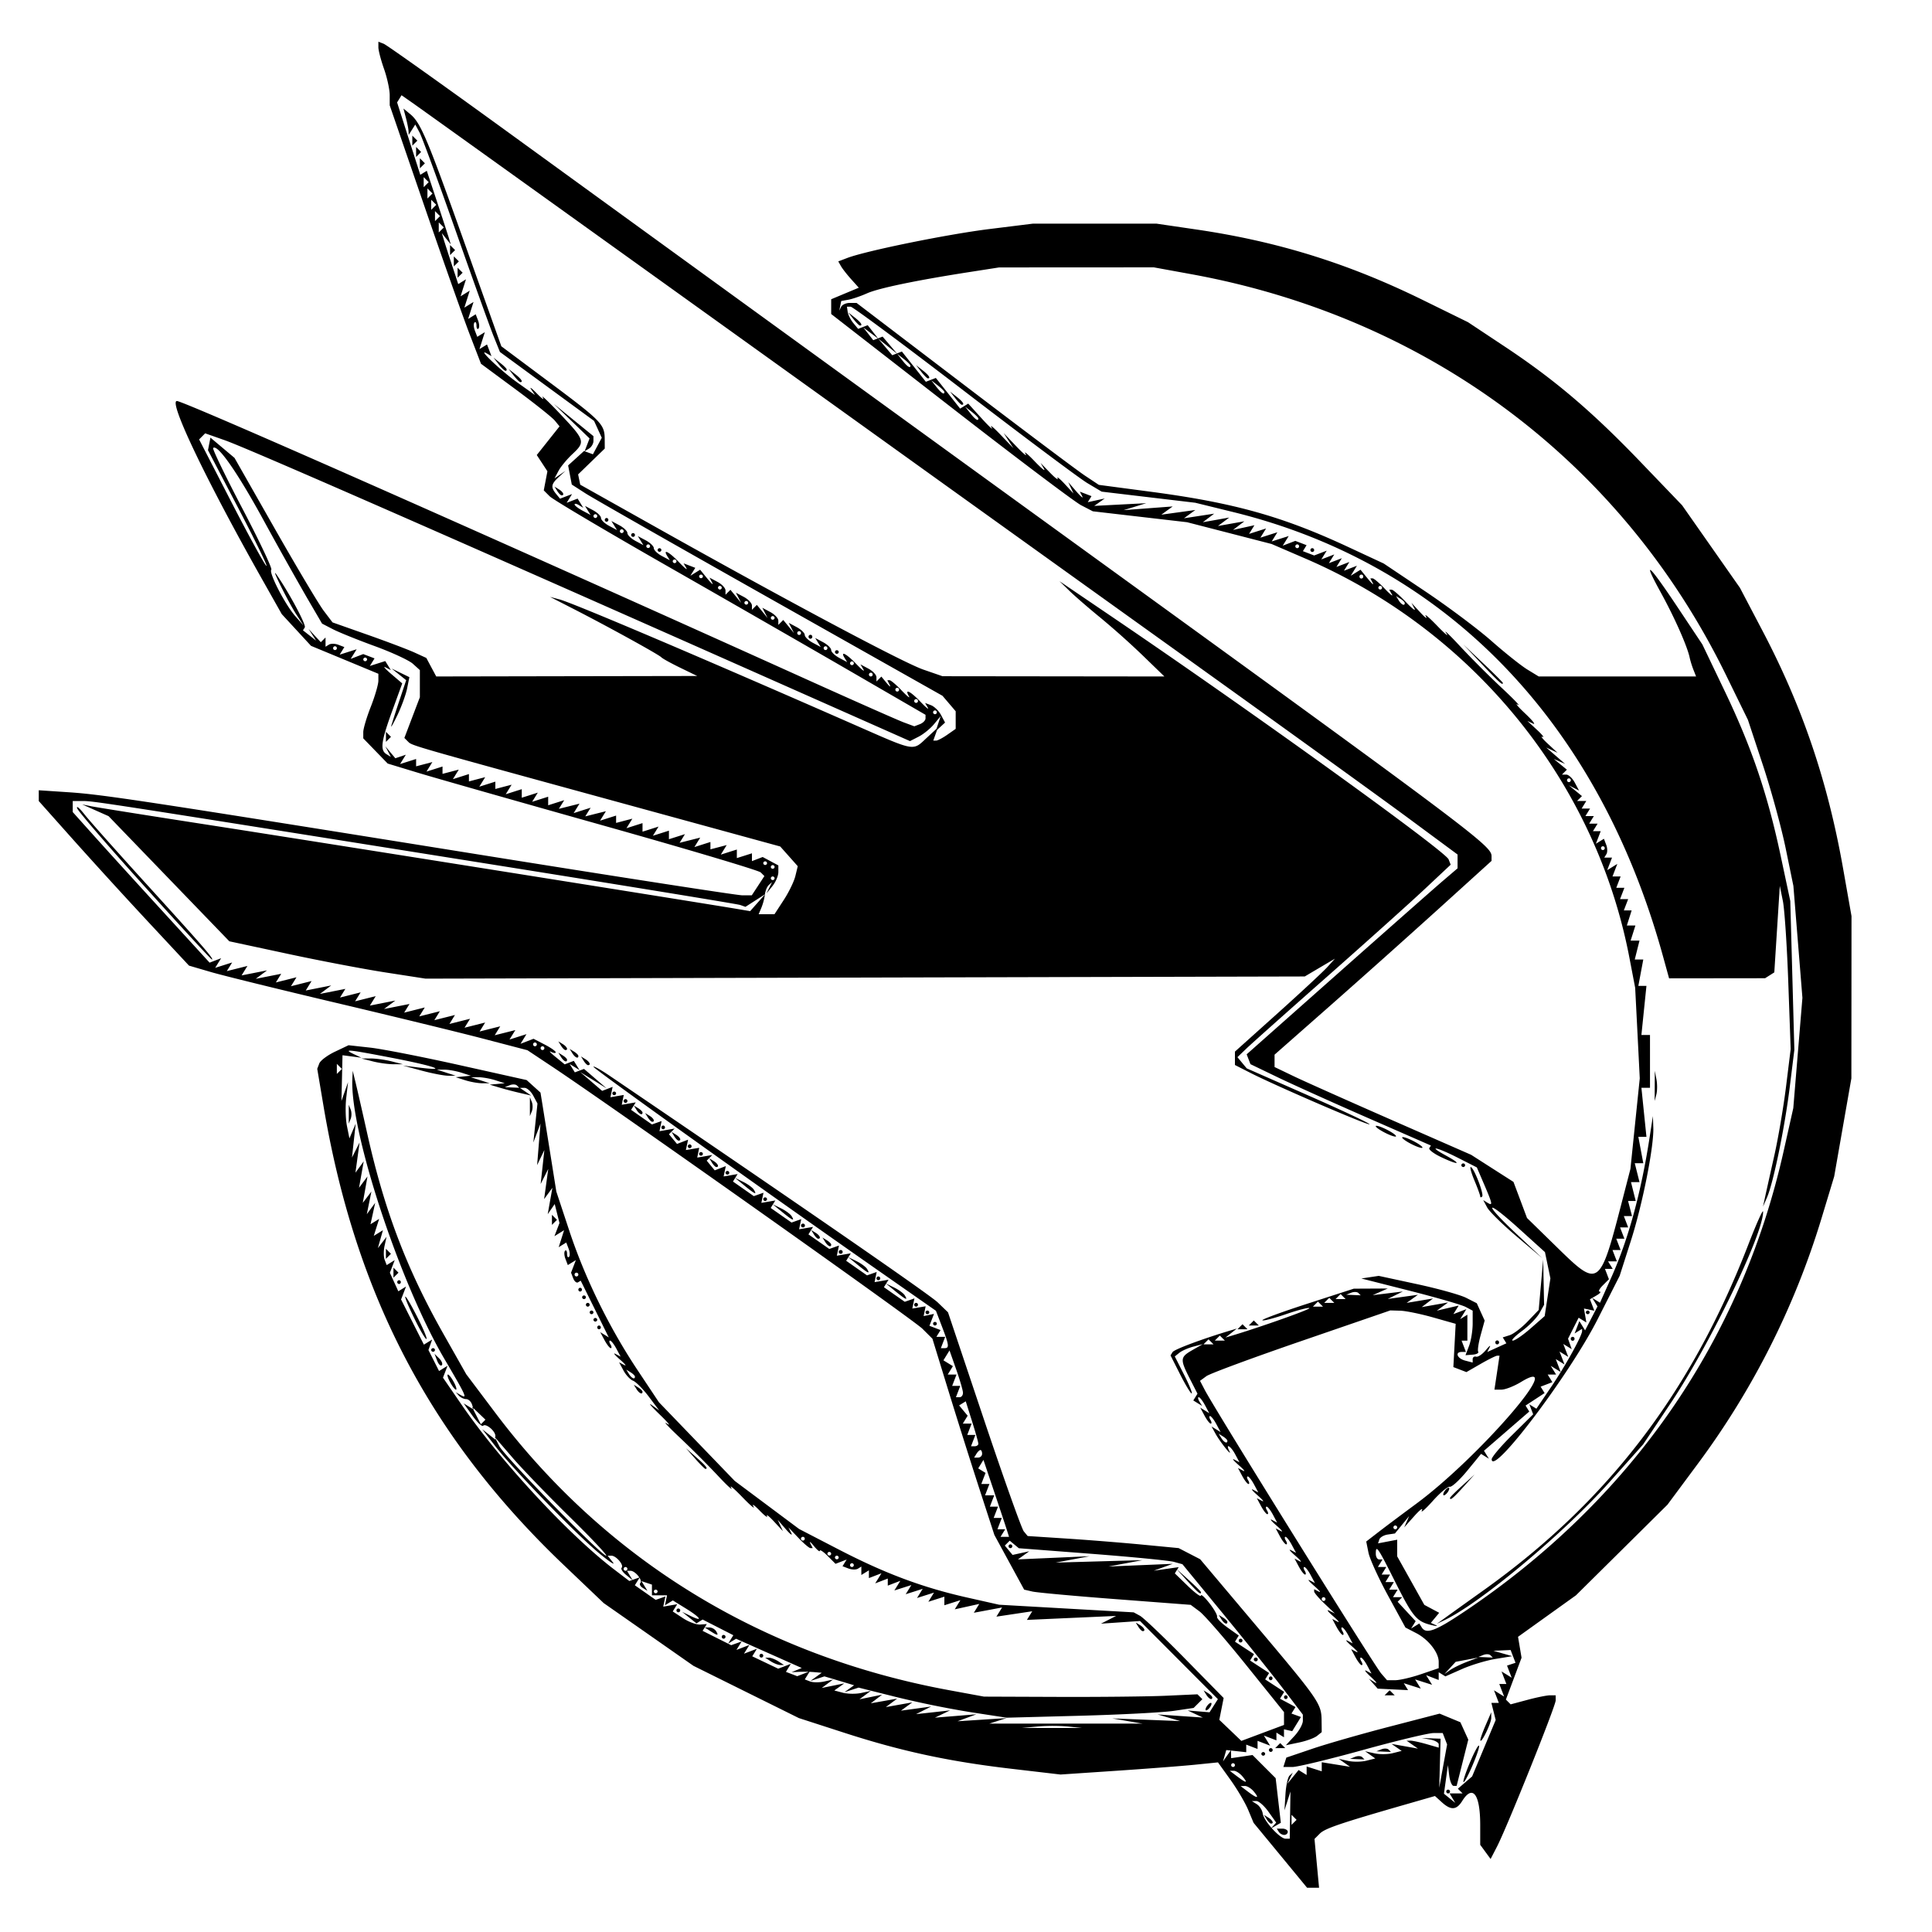 <svg width="512" height="512" viewBox="0 0 135.467 135.467" xml:space="preserve" xmlns="http://www.w3.org/2000/svg"><path style="fill:#000" d="m125.37 198.683-1.876-2.275-.38-.91c-.209-.5-.771-1.453-1.25-2.119l-.868-1.21-1.588.161c-.873.089-3.357.28-5.52.426l-3.933.264-3.445-.403c-4.39-.513-7.713-1.229-11.717-2.525l-3.184-1.03-3.695-1.831-3.696-1.832-3.146-2.2L77.925 181l-2.785-2.654c-9.375-8.934-14.636-18.987-16.866-32.226l-.435-2.584.143-.373c.079-.205.573-.576 1.098-.825l.955-.454 1.509.167c.83.092 3.639.641 6.243 1.221l4.735 1.055.485.439.486.439.134.823.555 3.47.421 2.646.904 2.73c1.103 3.333 2.795 6.788 4.79 9.788l1.5 2.255 2.657 2.758 2.657 2.758 2.258 1.686 2.258 1.685 2.778 1.438c3.25 1.682 5.873 2.663 8.996 3.366l2.249.506 4.718.268 4.718.267.441.24c.243.132 1.662 1.484 3.154 3.003l2.713 2.763-.152.765-.152.765.773.739.772.739 1.496-.56 1.495-.559v-.901l-2.655-3.3c-1.46-1.816-2.931-3.508-3.27-3.76l-.618-.46-5.261-.4c-2.894-.22-5.522-.46-5.839-.533l-.577-.134-1.045-1.918-1.044-1.917-1.074-3.308a546.605 546.605 0 0 1-2.171-6.879l-1.098-3.572-.705-.702c-.634-.631-21.752-15.578-25.972-18.383l-1.72-1.143-3.085-.806c-1.696-.443-6.34-1.574-10.319-2.513-3.978-.94-7.93-1.912-8.78-2.16l-1.546-.453-2.852-3.06a419.695 419.695 0 0 1-5.267-5.77l-2.415-2.71v-.756l2.05.137c2.438.162 4.976.547 28.575 4.333 9.932 1.594 18.353 2.898 18.713 2.898h.656l.443-.675.442-.675-.257-.257c-.142-.142-5.13-1.627-11.086-3.302-5.956-1.674-11.783-3.333-12.95-3.687l-2.12-.644-.856-.883-.856-.883v-.44c0-.243.239-1.045.53-1.783.29-.739.529-1.56.529-1.825v-.481l-2.362-.98-2.361-.978-1.026-1.113-1.026-1.113-1.416-2.51c-3.914-6.939-6.537-12.432-5.937-12.432.481 0 21.017 9.078 44.29 19.58 3.275 1.477 6.282 2.808 6.684 2.957l.731.272.394-.151c.216-.084.393-.265.393-.403v-.252l-5.225-3.029c-2.874-1.665-8.71-5.019-12.968-7.451-4.258-2.433-7.93-4.61-8.159-4.84l-.416-.416.128-.67.128-.67-.373-.57-.374-.57.799-1.005.798-1.005-.332-.404c-.182-.222-1.421-1.209-2.753-2.194l-2.422-1.79-.795-2.068c-.438-1.137-1.878-5.215-3.201-9.061l-2.405-6.994v-.712c0-.392-.18-1.218-.397-1.837-.219-.619-.397-1.301-.397-1.517v-.392l.375.144c.206.08 4.105 2.852 8.665 6.162 17.453 12.67 30.57 22.186 38.982 28.28 28.81 20.874 30.03 21.789 30.03 22.521v.33l-3.77 3.416a880.576 880.576 0 0 1-7.607 6.793l-3.837 3.379v.866l1.323.636c.728.35 3.83 1.735 6.892 3.078l5.57 2.442 1.483.95 1.484.949.475 1.264.474 1.265 2.233 2.182c2.769 2.706 2.887 2.622 4.369-3.108l.65-2.514.327-3.175.327-3.175-.16-3.175-.162-3.175-.405-2.114c-2.366-12.355-10.927-22.899-22.723-27.984l-2.363-1.019-2.962-.764-2.963-.763-3.305-.383-3.306-.383-.82-.424c-.452-.234-4.58-3.346-9.174-6.917l-8.352-6.492v-1.036l.968-.405.968-.404-.532-.592c-.292-.325-.616-.74-.72-.922l-.187-.331.634-.241c1.319-.502 7.02-1.662 9.953-2.026l3.05-.378H116.695l2.812.413c5.685.836 10.614 2.37 15.813 4.92l3.21 1.576 2.588 1.718c3.507 2.329 6.108 4.541 9.538 8.114l2.884 3.004 2.028 2.894 2.027 2.893 1.597 3.043c2.791 5.32 4.558 10.534 5.636 16.637l.59 3.339-.004 5.688-.005 5.689-.603 3.44-.602 3.44-.891 2.942a56.208 56.208 0 0 1-8.642 17.165l-2.16 2.91-3.206 3.176-3.207 3.175-2.032 1.455-2.03 1.455.123.733.124.733-.549 1.468-.55 1.468.167.167.167.167 1.186-.317c.652-.175 1.363-.318 1.579-.318h.393v.356c0 .395-3.41 8.89-4.117 10.258l-.447.864-.364-.498-.364-.497v-1.383c0-2.17-.524-2.872-1.261-1.691-.402.644-.792.668-1.43.091l-.483-.438-2.051.59c-4.558 1.31-5.659 1.683-6.019 2.043l-.376.376.16 1.712.16 1.711h-.84zm.684-2.817.024-1.654-.21.662-.21.661.07-1.121c.037-.617.168-1.212.29-1.323l.222-.202-.195.397-.194.397.399-.49.399-.489.282.174.282.175v-.596l.53.168.529.168v-.634l.992.159.992.16-.397-.28-.397-.28.654.145c.36.08.936.075 1.282-.012l.628-.158-.356-.252-.356-.253.654.146c.36.08.936.075 1.282-.012l.628-.158-.356-.245-.356-.246.926.164.927.165-.397-.277-.397-.276.266-.004c.147-.002.653.106 1.125.242l.858.246v-.229c0-.126-.268-.278-.596-.338l-.595-.109.662.026.661.025-.048 1.72-.048 1.72.276-1.518.276-1.518-.153-.4-.154-.4h-.649c-.357 0-2.586.535-4.953 1.19-2.367.655-4.59 1.19-4.938 1.19h-.633l.104-.33.105-.33 1.835-.623c1.01-.342 3.428-1.035 5.374-1.54l3.537-.919.728.302.728.301.277.61.278.61-.408 1.621-.408 1.621h-.215c-.118 0-.256-.327-.306-.727l-.092-.728-.138 1.003-.139 1.003.396.32.396.32-.199-.33-.199-.331h.913l-.165-.166-.165-.165.499-.43.499-.43.826-1.978.827-1.978-.151-.602-.151-.601h.522l-.168-.44-.17-.441.355.22.355.218-.17-.44-.168-.44h.496l-.17-.44-.168-.44.354.218.355.22-.163-.424-.162-.423.297-.1.298-.098-.172-.447-.172-.448-.603.027-.604.026.662.19.661.188-1.18.194c-.648.106-1.703.425-2.343.708l-1.165.515-.235-.145-.236-.146v.544l-.44-.17-.44-.168.208.338.209.337-.596-.189-.595-.189.199.322.198.321-.595-.189-.596-.189.15.243.151.244-1.065-.052-1.065-.052-.31-.349-.308-.349.41.252c.224.139.105-.029-.265-.372-.37-.344-.514-.538-.317-.431l.357.193-.3-.561c-.165-.309-.363-.561-.44-.561-.075 0-.064.119.026.264.09.146.1.265.025.265-.077 0-.274-.253-.44-.561l-.3-.561.358.187c.196.103.06-.072-.305-.388-.364-.316-.5-.49-.304-.388l.357.187-.3-.56c-.165-.31-.363-.562-.44-.562-.075 0-.064.12.026.265.09.145.101.264.025.264-.076 0-.274-.252-.44-.56l-.3-.562.358.187c.196.103.06-.071-.305-.388-.363-.316-.483-.485-.264-.376l.397.198-.728-.692c-.4-.38-.728-.764-.728-.853v-.16l.331.17c.182.095.033-.087-.33-.403-.364-.317-.501-.491-.305-.388l.357.187-.3-.561c-.165-.309-.363-.561-.439-.561-.076 0-.065.119.025.264.09.146.101.265.025.265-.076 0-.274-.253-.44-.561l-.3-.561.358.187c.196.103.06-.072-.305-.388-.363-.316-.5-.49-.304-.388l.357.187-.3-.56c-.165-.31-.363-.562-.439-.562-.076 0-.065.12.025.265.09.145.101.264.025.264-.076 0-.274-.252-.439-.56l-.3-.562.357.187c.196.103.06-.071-.305-.388-.363-.316-.5-.49-.304-.388l.357.188-.3-.562c-.165-.308-.363-.56-.439-.56-.076 0-.065.118.025.264.09.145.101.265.025.265-.076 0-.274-.253-.439-.562l-.3-.56.357.186c.196.103.06-.071-.304-.387-.364-.317-.501-.491-.305-.388l.357.187-.3-.561c-.165-.309-.363-.561-.439-.561-.076 0-.065.119.025.264.09.146.101.265.025.265-.076 0-.274-.253-.439-.561l-.3-.561.357.187c.196.103.06-.072-.304-.388s-.501-.49-.305-.388l.357.187-.3-.56c-.314-.589-.7-.806-.41-.231.25.492-.66-.647-.976-1.223l-.271-.495.317.196.317.197-.3-.562c-.165-.308-.363-.56-.439-.56-.076 0-.065.118.025.264.09.145.101.265.025.265-.076 0-.274-.253-.439-.562l-.3-.56.317.195.318.197-.3-.561c-.166-.31-.363-.562-.44-.562-.076 0-.053.138.05.306l.19.305-.31-.191-.31-.192.146-.237.147-.237-.54-1.057c-.695-1.364-.681-1.508.19-2.005l.727-.415-.661.174c-.364.096-.807.29-.984.432l-.323.258.658 1.297c.362.714.598 1.298.525 1.298-.073 0-.436-.6-.808-1.333l-.675-1.333.145-.234c.118-.191 2.111-.933 4.107-1.53l.397-.118-.397.315-.397.314.397-.118c2.02-.603 5.568-1.86 5.484-1.944-.058-.058-.8.133-1.647.425-.848.291-1.59.483-1.648.425-.058-.058 1.36-.58 3.153-1.16l3.257-1.055 1.19-.006 1.192-.006-.53.233-.529.234 1.059-.129 1.058-.129-.53.261-.528.262 1.058-.146 1.058-.146-.397.284-.397.284.927-.154.926-.155-.397.303-.397.303.926-.164.926-.164-.397.288-.397.289.767-.18.767-.178-.185.3-.186.3.454-.174.454-.174-.216.35-.217.35.253-.155.252-.156v1.818h-.406l.152.396.152.397h-.293c-.5 0-.32.46.237.606l.529.138v-.24c0-.131.11-.21.246-.173.135.036.441-.172.68-.463.24-.291.36-.38.267-.197l-.169.333.67-.305.67-.305-.127-.207-.128-.207.486-.154c.268-.085.835-.518 1.26-.962l.775-.808.157-1.769.157-1.77.032 1.588.032 1.588-.327.589c-.18.323-.735.889-1.233 1.256-.498.368-.783.668-.633.668.15 0 .713-.387 1.253-.86l.981-.86.201-1.322.2-1.323-.19-.92-.191-.921-1.807-1.634c-2.393-2.162-2.572-1.877-.211.337l1.844 1.73-1.801-1.524c-.991-.839-1.926-1.757-2.077-2.04l-.276-.516.29.18c.395.244.373.117-.223-1.273l-.515-1.2-1.328-.674c-1.54-.78-2.189-.895-.817-.144 1.144.626.88.688-.377.089-.508-.243-.873-.523-.811-.623l.112-.182-4.423-1.936c-2.433-1.064-5.28-2.348-6.327-2.852l-1.903-.917-.133-.345-.132-.345 6.362-5.639c3.499-3.101 6.826-6.036 7.393-6.52l1.032-.882v-.969l-3.373-2.493c-1.855-1.372-8.493-6.163-14.75-10.648a35512.644 35512.644 0 0 1-18.257-13.093C80.932 87.57 65.335 76.381 64.592 75.861l-.842-.589-.155.252-.156.252.813 2.538.813 2.538.228-.141.228-.14.722 2.184c.398 1.201.776 2.363.841 2.581l.119.397-.315-.397-.314-.397.119.397c.065.218.324 1.023.576 1.788l.457 1.391.27-.167.272-.168-.19.596-.188.595.321-.198.321-.199-.188.596-.19.595.322-.199.321-.198-.189.595-.189.596.265-.164.266-.164.166.433c.091.238.104.496.027.572-.076.076-.138-.02-.138-.214s-.062-.29-.139-.215c-.076.077-.063.334.028.572l.166.433.266-.164.265-.163-.19.595-.188.595.265-.164.265-.163.157.409.157.409-.327-.189c-.74-.426.979 1.213 2.131 2.032l1.245.885-.265-.396c-.145-.218.033-.089.397.286s.547.499.408.275c-.14-.224.42.307 1.245 1.18 1.726 1.829 1.758 1.937.837 2.798-.378.353-.814.88-.97 1.171l-.283.53.386-.265.387-.265-.488.449c-.529.487-.558.706-.157 1.189l.261.315.421-.162.421-.161-.19.306-.189.307.384-.147.384-.148.2.324.2.323-.305-.188c-.168-.104-.306-.127-.306-.05 0 .076.253.273.561.438l.561.3-.196-.317-.196-.317.561.3c.309.165.561.411.561.546 0 .136.253.381.561.547l.561.3-.196-.317-.196-.318.561.3c.309.166.561.411.561.547 0 .135.253.38.561.546l.561.3-.196-.317-.196-.318.561.3c.309.166.561.412.561.547 0 .135.253.381.561.546l.562.3-.18-.29c-.336-.543.138-.295.833.436.38.4.607.58.503.4l-.19-.328.41.157.409.157-.172.278-.172.278.342-.211.342-.212.516.634c.284.348.431.472.328.276l-.187-.357.561.3c.309.165.561.435.561.6v.3l.173-.173.172-.172.377.459.376.458-.184-.357-.184-.357.561.3c.309.166.562.436.562.6v.3l.172-.173.172-.172.377.459.376.459-.184-.357-.184-.357.562.3c.308.165.56.435.56.6v.299l.173-.172.172-.173.377.46.376.458-.184-.357-.183-.357.56.3c.31.165.562.411.562.546 0 .136.252.382.56.547l.562.3-.196-.317-.196-.318.56.3c.31.166.562.412.562.547 0 .135.252.38.56.546l.562.3-.18-.29c-.335-.543.138-.295.833.436.381.4.6.567.485.37l-.207-.357.56.3c.31.166.562.436.562.6v.3l.172-.173.172-.172.377.459c.207.252.301.31.209.128l-.168-.33h.16c.09 0 .473.327.853.727.381.4.607.579.501.397-.329-.57.1-.362.822.397.381.4.607.58.503.4l-.19-.328.419.16c.23.089.545.398.7.687l.281.527-.328.302-.328.302.175-.529.175-.529-.467.564c-.256.31-.74.705-1.076.877l-.61.313-13.413-5.948c-21.167-9.385-33.143-14.623-34.633-15.148l-1.375-.484-.212.214-.212.214 2.249 4.365c1.237 2.4 2.348 4.426 2.468 4.501.12.076-.752-1.718-1.938-3.987l-2.158-4.125.086-.44.087-.441.843.71.844.71 2.818 4.952c1.55 2.723 3.097 5.318 3.437 5.768l.618.816 2.467.87c1.356.478 2.836 1.039 3.288 1.246l.822.376.347.65.348.649 9.15-.017 9.15-.016-1.192-.579c-.654-.318-1.25-.647-1.322-.73-.158-.18-3.67-2.117-6.086-3.356l-1.72-.881.662.176c.97.26 9.829 4.025 20.74 8.816 4.262 1.871 4.006 1.826 5.017.886l.783-.727-.165.463-.165.463h.198c.108 0 .462-.186.785-.412l.588-.412v-1.234l-.463-.543-.463-.542-12.039-6.79c-6.62-3.734-12.47-7.066-12.996-7.405l-.957-.616-.129-.67-.128-.671.557-.505.557-.506.312.115.313.115.31-.58.31-.578-.27-.591-.27-.592-3.3-2.416-3.3-2.417-.452-1.125c-.249-.62-1.448-3.952-2.664-7.407-1.217-3.454-2.349-6.536-2.516-6.849l-.304-.568-.232.367-.232.366-.008-.264c-.004-.146-.086-.563-.182-.926l-.175-.662.46.378c.75.615 1.186 1.648 3.858 9.147l2.545 7.144 3.376 2.521c3.639 2.718 3.866 2.951 3.872 3.975l.004.676-.934.905-.934.906.074.36.074.362 5.424 3.044c9.17 5.145 17.222 9.433 18.632 9.92l1.344.465 7.78.009 7.78.009-1.514-1.468a56.368 56.368 0 0 0-2.973-2.654c-.801-.653-1.775-1.496-2.164-1.875l-.707-.688 3.837 2.604c9.85 6.686 23.229 16.332 23.45 16.908l.142.37-1.808 1.697c-.995.934-4.07 3.694-6.835 6.134-2.765 2.44-5.316 4.713-5.668 5.05l-.64.614.325.393.326.392 4.35 1.915c2.393 1.053 4.31 1.956 4.26 2.006-.098.098-6.571-2.696-8.357-3.607l-1.079-.55v-.939l2.977-2.672c1.637-1.47 3.215-2.937 3.506-3.26l.529-.585-1.059.624-1.058.625-30.824.076-30.824.076-2.778-.43c-1.528-.235-4.624-.824-6.88-1.309l-4.1-.88-4.234-4.387-4.233-4.387-.926-.412-.926-.412.665.135c.366.074 4.176.68 8.467 1.344 6.699 1.039 34.048 5.387 36.776 5.848l.93.157.526-.595.526-.594-.69.443-.691.444-.368-.13c-.202-.07-8.583-1.437-18.624-3.036-26.229-4.178-26.722-4.254-27.485-4.254h-.693v.774l1.389 1.55c.764.854 2.923 3.23 4.798 5.28l3.41 3.729.404-.155.404-.156-.209.338-.209.338.596-.189.595-.189-.187.304-.188.303.723-.181.723-.182-.205.332-.204.331.893-.176.893-.177-.397.297-.397.296.893-.176.893-.177-.188.304-.187.303.723-.181.723-.182-.194.314-.194.314.723-.182.723-.181-.205.331-.204.332.893-.177.893-.177-.397.297-.397.297.893-.177.893-.177-.188.304-.187.303.723-.181.723-.182-.194.314-.194.314.723-.181.723-.182-.205.332-.205.331.893-.177.893-.176-.396.296-.397.297.893-.177.893-.176-.188.303-.187.304.723-.182.723-.181-.194.314-.194.313.723-.181.723-.182-.194.314-.194.314.723-.182.723-.181-.194.314-.193.314.723-.182.723-.181-.194.313-.194.314.723-.181.723-.182-.194.314-.194.314.723-.182.723-.181-.194.314-.193.313.723-.181.723-.182-.205.332-.205.331.595-.189.596-.189-.209.338-.209.338.457-.175.457-.176.777.402c.428.221.777.465.777.543 0 .078-.149.064-.33-.03-.182-.094-.04.066.314.354l.645.525.32-.123.32-.123.2.324.2.323-.346-.214-.346-.214.181.294.182.294.322-.121.323-.121.793.683.794.684-.926-.573-.926-.573.768.66.768.659.367-.14.368-.142-.077.363-.077.364.467-.08.467-.078-.07.344-.07.343.489-.084.49-.084-.162.262-.162.262.73.512.731.512.34-.12.338-.12-.074.356-.075.356.53-.091.529-.092-.197.2-.196.199.282.34.282.339.388-.15.388-.148-.077.363-.077.363.468-.079.467-.078-.07.343-.07.343.528-.091.53-.092-.197.2-.196.199.282.34.281.339.389-.15.388-.148-.077.363-.077.363.49-.084.49-.084-.163.262-.162.262.731.512.73.512.34-.12.339-.119-.075.356-.074.355.49-.084.49-.084-.163.263-.162.262.731.511.73.512.34-.12.339-.119-.075.356-.074.355.49-.084.489-.083-.162.262-.162.262.73.511.732.512.339-.12.339-.119-.075.356-.074.355.49-.083.489-.084-.162.262-.162.262.73.512.731.511.34-.12.338-.119-.074.356-.074.356.49-.084.489-.084-.162.262-.162.262.73.512.731.511.34-.119.338-.12-.074.356-.075.356.468-.079.467-.079-.07.344-.07.343.362-.077.364-.077-.16.418-.16.417.39.15.39.15-.146.237-.146.237h.617l-.152.397-.152.397h.256c.348 0 .325-.198-.172-1.5l-.428-1.12-3.871-2.704c-8.024-5.605-20.144-14.273-20.144-14.406 0-.077.506.204 1.125.624 13.363 9.076 22.44 15.346 23.013 15.897l.722.695 2.521 7.517c1.387 4.134 2.644 7.663 2.793 7.843l.272.327 2.703.176c1.486.096 3.867.286 5.291.422l2.59.248.755.39.755.39 3.932 4.665c4.396 5.215 4.57 5.467 4.583 6.631l.01.828-.331.266c-.182.146-.748.354-1.257.46l-.926.194.595-.643c.328-.354.596-.837.596-1.074v-.43l-1.372-1.802c-.754-.99-2.654-3.364-4.222-5.273l-2.85-3.472-.607-.167c-.334-.09-2.915-.343-5.736-.56l-5.128-.394-.32-.265-.32-.265-.171.172-.172.172.272.327.272.328.586-.128.585-.128-.397.285-.397.284 2.514-.111 2.514-.112-1.191.224-1.19.224 3.042-.086 3.043-.086-1.19.223-1.192.224 2.25-.094 2.248-.094-.661.24-.662.241.874-.125.873-.124-.136.218-.135.22.916.887c.504.488.916.788.916.667 0-.12.268.122.595.539.328.417.568.843.534.947-.034.104.295.443.73.753l.793.564-.133.215-.133.216.667.437.668.437-.139.224-.138.224.668.438.667.437-.138.224-.139.224.668.438.667.437-.148.24-.148.24.544.29.544.292-.141.229-.142.228.333.121.332.121-.306.497-.306.497-.29-.066-.288-.066v.56l-.265-.163-.265-.164v.544l-.44-.169-.44-.169.219.355.22.354-.441-.169-.44-.169v.569l-.397-.152-.397-.152v.532l-.7-.076-.7-.076-.114.397-.114.397.28-.397.281-.397.004.285.004.285.75-.11.75-.11.81.81.812.812.181 1.564.182 1.564-.353.205-.354.204.191-.211.19-.211-.539-.758c-.296-.416-.68-.755-.852-.753l-.312.004.348.22c.191.122.377.416.411.653.077.524 1.206 1.765 1.606 1.765h.289zm-.798 1.168-.136-.22h.385c.212 0 .385.1.385.22 0 .122-.112.221-.249.221s-.31-.1-.385-.22zm-.846-.878-.189-.306.306.19c.305.188.41.421.188.421-.064 0-.201-.137-.305-.305zm12.593-1.944c0-.073.06-.132.132-.132.073 0 .132.06.132.132 0 .073-.059.133-.132.133a.133.133 0 0 1-.132-.133zm1.64-1.99c.304-.731.598-1.284.653-1.228.125.124-.902 2.557-1.078 2.557-.07 0 .121-.598.425-1.33zm-8.04-.44c.191-.076.42-.066.507.021l.16.16-.507-.02-.507-.021zm-6.565-.216a.133.133 0 0 1 .265 0c0 .073-.06.133-.132.133a.133.133 0 0 1-.133-.133zm.53-.264c0-.073.059-.132.132-.132.073 0 .132.059.132.132 0 .073-.06.132-.132.132a.133.133 0 0 1-.133-.132zm7.887-.049c.191-.076.42-.067.507.021l.16.16-.507-.02-.507-.022zm-7.27-.26.176-.176.177.176.176.176h-.706zm14.209-.388c-.005-.093.164-.57.377-1.059l.386-.89.001.397c.001.381-.745 1.896-.764 1.552zm-13.768-3.007c0-.073.06-.133.132-.133a.133.133 0 0 1 0 .265.133.133 0 0 1-.132-.132zm7.232-.31.176-.175.177.176.176.176h-.706zm-8.29-1.013c0-.073.059-.133.132-.133a.133.133 0 0 1 0 .265.133.133 0 0 1-.133-.132zm-1.059-1.323c0-.073.06-.133.132-.133a.133.133 0 1 1 0 .265.133.133 0 0 1-.132-.132zm-1.058-1.323c0-.073.06-.132.132-.132.073 0 .132.06.132.132 0 .073-.06.132-.132.132a.133.133 0 0 1-.132-.132zm-1.216-1.496-.189-.306.306.19c.168.103.305.24.305.305 0 .22-.234.116-.422-.19zm-2.373-2.671-.777-.86.86.777c.473.427.86.814.86.86 0 .204-.218.024-.943-.777zm-12.55-2.448c0-.073.059-.132.132-.132.072 0 .132.06.132.132 0 .073-.06.133-.132.133a.133.133 0 0 1-.133-.133zm32.292-14.057c.138-.364.251-1.066.251-1.561v-.9l-.49-.262c-.27-.144-2.026-.652-3.903-1.129l-3.412-.866.609-.092.61-.091 2.697.582c1.484.32 3.03.752 3.437.96l.74.376.276.608.277.607-.278 1.009c-.153.554-.232 1.084-.175 1.177.058.092-.12.185-.393.205l-.498.038zm1.838-.23a.133.133 0 1 1 .265 0c0 .073-.06.132-.132.132a.133.133 0 0 1-.133-.132zm-17.903-1.103.176-.176.177.176.176.177h-.705zm-21.52-.22a.133.133 0 0 1 .265 0c0 .073-.06.132-.132.132a.133.133 0 0 1-.132-.132zm22.314-.044.176-.177.177.177.176.176h-.706zm-22.843-.75a.133.133 0 0 1 .265 0c0 .073-.06.132-.132.132a.133.133 0 0 1-.133-.132zm-.793-.53c0-.072.06-.131.132-.131.073 0 .132.06.132.132 0 .073-.06.132-.132.132a.133.133 0 0 1-.132-.132zm-1.323-.949-.662-.54.58.283c.32.156.655.402.744.547.239.386.078.316-.662-.29zm-1.323-.902c0-.073.06-.132.132-.132.073 0 .132.06.132.132 0 .073-.06.132-.132.132a.133.133 0 0 1-.132-.132zm-1.323-.95-.662-.54.581.283c.32.156.654.402.743.547.239.386.079.316-.662-.29zm-1.323-.902c0-.073.06-.133.132-.133a.133.133 0 1 1 0 .265.133.133 0 0 1-.132-.132zm-.951-.703-.19-.305.306.189c.168.104.306.241.306.305 0 .22-.234.116-.422-.189zm-.794-.529-.189-.305.306.189c.305.188.41.422.188.422-.064 0-.201-.138-.305-.306zm-.9-.62c0-.073.059-.133.131-.133a.133.133 0 1 1 0 .265.133.133 0 0 1-.132-.132zm-1.324-.95-.661-.541.58.284c.32.156.654.402.744.547.238.386.078.316-.663-.29zm-1.323-.902a.133.133 0 0 1 .265 0c0 .072-.06.132-.132.132a.133.133 0 0 1-.133-.132zm50.271-.189c0-.079-.18-.575-.4-1.102-.22-.527-.341-.958-.268-.958.209 0 .955 1.918.804 2.069-.075.074-.136.07-.136-.008zm-51.594-.761-.661-.541.58.284c.32.156.654.402.744.547.239.386.078.316-.663-.29zm-1.323-.902a.133.133 0 0 1 .265 0c0 .072-.06.132-.132.132a.133.133 0 0 1-.133-.132zm-.95-.703-.19-.305.306.189c.305.188.41.422.189.422-.065 0-.202-.138-.306-.306zm52.544.173a.133.133 0 0 1 .265 0c0 .073-.06.133-.132.133a.133.133 0 0 1-.133-.133zm-53.446-.793a.133.133 0 0 1 .265 0c0 .072-.06.132-.132.132a.133.133 0 0 1-.133-.132zm-.793-.53c0-.072.06-.132.132-.132.073 0 .132.06.132.132 0 .073-.06.133-.132.133a.133.133 0 0 1-.132-.133zm50.535-.264c-.364-.208-.542-.378-.397-.378.146 0 .562.17.926.378s.543.378.397.378c-.145 0-.562-.17-.926-.378zm-51.487-.438-.188-.305.305.188c.305.189.41.423.189.423-.064 0-.202-.138-.306-.306zm49.635-.356c-.364-.208-.542-.378-.397-.378.146 0 .562.17.926.378s.543.378.397.378c-.146 0-.562-.17-.926-.378zm-50.535-.264c0-.073.06-.133.132-.133a.133.133 0 0 1 0 .265.133.133 0 0 1-.132-.132zm-.952-.703-.189-.305.306.189c.305.188.41.422.189.422-.064 0-.202-.138-.306-.306zm-.794-.529-.188-.305.305.188c.168.104.306.242.306.306 0 .22-.234.116-.423-.189zm-.9-.62c0-.073.06-.133.132-.133.073 0 .132.06.132.132 0 .073-.06.133-.132.133a.133.133 0 0 1-.132-.133zm-.794-.53c0-.073.06-.132.132-.132.073 0 .133.06.133.132a.133.133 0 0 1-.265 0zm-2.01-2.29-.188-.305.305.189c.305.188.41.422.189.422-.064 0-.202-.138-.306-.306zm-1.587-.264-.189-.306.305.19c.168.103.306.24.306.305 0 .22-.234.116-.422-.19zm.794-.265-.19-.305.306.189c.168.103.306.24.306.305 0 .22-.234.116-.422-.189zm-.794-.529-.189-.305.305.188c.305.189.41.423.19.423-.065 0-.202-.138-.306-.306zm-29.196-11.16c-2.539-2.812-4.668-5.282-4.733-5.489-.064-.207.163-.018.505.418.342.437 2.355 2.699 4.473 5.027 3.846 4.228 4.654 5.161 4.468 5.158-.054-.001-2.175-2.303-4.713-5.115zm48.403-16.448a.133.133 0 0 1 .265 0c0 .073-.06.132-.132.132a.133.133 0 0 1-.133-.132zm-1.852-1.058a.133.133 0 1 1 .265 0c0 .072-.06.132-.132.132a.133.133 0 0 1-.133-.132zm-10.583-6.086c0-.073.06-.132.132-.132.073 0 .133.06.133.132a.133.133 0 0 1-.265 0zm-1.852-1.058c0-.073.06-.132.132-.132.073 0 .132.06.132.132 0 .073-.06.132-.132.132a.133.133 0 0 1-.132-.132zM78 105.048c0-.073.06-.133.132-.133a.133.133 0 0 1 0 .265.133.133 0 0 1-.132-.132zm-3.333-2.026-.189-.305.306.189c.305.188.41.422.189.422-.064 0-.202-.138-.306-.306zm2.093-3.234.173-.451-1.252-1.21-1.253-1.212 1.389 1.131 1.389 1.131v.34c0 .187-.14.426-.31.531l-.31.192zm-5.144-4.86-.363-.464.463.363c.44.346.58.563.363.563-.055 0-.263-.208-.463-.463zm-1.058-.794-.363-.463.463.363c.254.2.463.408.463.463 0 .217-.218.077-.563-.363zm-2.877-6.417v-.352l.176.176.177.176-.177.177-.176.176zm-.265-.793v-.353l.177.176.176.177-.176.176-.177.176zm-.264-.794v-.353l.176.177.177.176-.177.176-.176.177zm-2.117-6.085v-.353l.177.176.176.177-.176.176-.177.176zm-.264-.794v-.353l.176.176.176.177-.176.176-.176.177zm-.265-.794v-.353l.176.177.177.176-.177.176-.176.177zm61.824 117.563-.176-.176v.705l.176-.176.177-.176zm-2.822-1.808c-.181-.218-.464-.393-.628-.388l-.298.008.514.388c.66.5.83.496.412-.008zm-.794-1.058c-.18-.218-.456-.397-.612-.397h-.283l.514.388c.664.502.793.505.381.008zm-.529-.794a.133.133 0 0 0-.132-.132.133.133 0 0 0-.132.132c0 .073.06.132.132.132.073 0 .132-.059.132-.132zm-11.7-2.706a13.276 13.276 0 0 0-2.117-.002l-1.132.102 2.117.002 2.117.002zm4.16-.385-1.059-.183 2.381.094 2.382.094-.794-.234-.794-.233 1.588.11 1.587.109-.529-.247-.53-.247.765.062.763.062.292-.461.292-.46-2.73-2.74-2.73-2.74-1.368.094-1.369.094.53-.271.529-.272-3.126.139-3.126.14.187-.303.187-.303-1.257.189-1.256.188.199-.322.199-.321-.99.186-.991.185.191-.31.192-.31-.86.19-.86.189.198-.322.199-.32-.562.178-.563.178v-.6l-.562.178-.562.179.198-.322.199-.321-.596.189-.595.189.199-.321.198-.322-.595.19-.596.188.199-.32.198-.322-.595.189-.596.189.21-.338.208-.338-.44.169-.44.169v-.496l-.44.169-.441.169.22-.355.218-.354-.44.169-.44.169v-.544l-.265.163-.265.164v-.592l-.24.15c-.133.08-.43.076-.66-.013l-.42-.16.145-.235.145-.233-.39.15-.39.149-.55-.55c-.303-.302-.55-.467-.55-.366 0 .1-.187-.049-.416-.331-.23-.283-.342-.365-.25-.183l.168.33h-.16c-.089 0-.472-.327-.853-.727l-.692-.728.198.397c.11.219-.06.1-.376-.264l-.575-.662.184.397.184.397-.624-.674c-.343-.37-.565-.544-.492-.386.073.158-.165-.02-.53-.395-.363-.375-.552-.499-.419-.275.133.224-.224-.077-.794-.669-.57-.591-.916-.88-.77-.642.145.239-.274-.142-.931-.847a70.316 70.316 0 0 0-2.665-2.666c-.81-.76-1.217-1.205-.907-.987.31.219.081-.069-.51-.638-.59-.57-.84-.867-.555-.662l.518.374-.73-.969c-.402-.533-.895-1.032-1.096-1.11-.202-.077-.505-.399-.674-.716l-.309-.576.357.187c.197.103.06-.071-.304-.387-.364-.317-.5-.491-.304-.388l.357.187-.3-.561c-.166-.309-.363-.561-.44-.561-.075 0-.064.119.026.264.09.146.1.265.025.265-.077 0-.274-.253-.44-.561l-.3-.561.3.184.298.185-.984-1.99-.984-1.989-.187.116c-.103.063-.255-.063-.338-.28l-.152-.396.17-.44.168-.44-.282.174-.282.174-.166-.433c-.091-.239-.104-.496-.028-.572.077-.076.139.02.139.214s.062.29.138.214c.077-.076.064-.333-.027-.571l-.166-.434-.266.164-.265.164.19-.595.188-.596-.338.21-.338.208.177-.461.177-.462-.167-.665-.167-.666-.245.356-.246.356.164-.926.165-.926-.29.397-.291.397.145-1.059.145-1.058-.267.53-.266.528.13-1.19.13-1.19-.254.528-.254.53.118-1.456.118-1.455-.25.662-.25.661.144-1.366.145-1.366-.296-.552c-.163-.304-.44-.55-.617-.548l-.321.004.397.268.396.269-.793-.184c-.437-.1-1.092-.272-1.456-.382l-.661-.199.53-.049.528-.049-.661-.212c-.364-.116-.9-.211-1.19-.211h-.53l.662.211.661.212h-.53c-.29 0-.826-.095-1.19-.212l-.661-.211.529-.053.53-.053-.662-.212c-.364-.116-.9-.212-1.191-.212h-.53l.662.212.662.212-.53.001c-.29 0-1.124-.16-1.852-.356l-1.322-.357 1.19.148c2.077.258 1.03-.112-1.931-.684-3.125-.603-3.493-.639-2.699-.264l.53.25-.662-.087-.662-.086-.037 1.604-.038 1.604.232-.662.232-.661-.127 1.097c-.07.604-.048 1.491.048 1.972l.175.875.22-.517.22-.517-.131 1.19-.13 1.191.266-.529.267-.53-.145 1.06-.145 1.058.29-.397.29-.397-.164.926-.164.926.296-.397.297-.397-.164.926-.165.926.302-.397.302-.396-.161.793-.162.794.294-.397.294-.397-.164.75-.165.75.304-.188.303-.187-.189.595-.188.595.32-.198.322-.199-.178.629-.178.628.305-.397.305-.396-.137.62c-.076.342-.074.788.005.991l.141.37.282-.174.282-.174-.17.443-.17.443.296.65.296.65.271-.167.27-.167-.173.453-.175.454.8 1.584.8 1.584.29-.179.29-.18-.13.368-.131.368.372.736.372.737.298-.185.298-.184-.16.418-.16.417 1.336 1.941c2.69 3.907 7.479 9.072 10.668 11.507l1.059.808.367-.128.368-.128-.173.278-.172.279.731.512.73.511.34-.119.339-.12-.075.356-.074.356.49-.084.489-.084-.157.253-.156.254.725.476c.4.262.936.46 1.194.442l.469-.035-.147.239-.148.238 1.002.503 1.001.502.368-.13.367-.13-.182.297-.183.295.454-.174.454-.174-.19.307-.19.306.455-.174.454-.174-.164.266-.165.265.91.434.91.434.445-.17.445-.171-.174.282-.174.282.395.151.396.152.44-.169.44-.169-.174.282-.174.282.37.142c.203.078.649.08.99.005l.621-.138-.397.296-.397.296.794-.162.794-.162-.353.25-.353.249.61.16c.335.087.91.094 1.279.014l.669-.144-.397.294-.397.294.794-.161.794-.162-.397.302-.397.302.926-.164.926-.165-.397.297-.397.297.926-.165.926-.164-.397.29-.396.29 1.058-.144 1.058-.145-.529.266-.53.267 1.192-.13 1.19-.131-.529.254-.53.254 1.456-.118 1.455-.118-.661.244-.662.244 1.72-.111 1.72-.111-.606.193-.606.193h5.368l5.369.002zm-10.98-.618a69.012 69.012 0 0 1-5.19-1.055l-2.678-.67-.498.162-.498.163.34-.245.34-.245-1.04-.312-1.04-.311-.49.16-.491.159.396-.286.397-.285-.529-.046a9.562 9.562 0 0 0-1.058-.02l-.53.024.359-.146.357-.147-2.303-1.026-2.304-1.025-.278.171-.278.172.183-.295.182-.296-1.076-.549-1.077-.55-.217.134-.216.134-.502-.403-.502-.403.595.289c.91.44.708.118-.326-.521l-.921-.57-.276.171-.276.17.073-.35.072-.35h-1.058v-.75l-.367-.122-.368-.123.21.34.21.34-.323-.2c-.178-.11-.257-.266-.176-.347.186-.185-.355-.858-.69-.858h-.247l.199.33.198.332-.454-.369c-.25-.203-.392-.43-.317-.505.181-.181-.382-.846-.718-.846h-.264l.363.46c.2.254-.232-.03-.96-.632-1.62-1.339-6.022-5.878-7.274-7.501l-.918-1.19.458.362.458.363v-.264c0-.344-.667-.897-.856-.709-.08.08-.42-.24-.755-.711l-.61-.857.351.217.351.217-.122-.368c-.068-.202-.252-.367-.41-.367-.157 0-.385-.109-.507-.241l-.22-.241.33.19c.507.292.437.135-1.123-2.523-3.141-5.353-6.63-15.963-6.456-19.63l.027-.574.224.926c.123.51.476 2.057.785 3.44 1.205 5.405 2.765 9.512 5.348 14.078l1.603 2.834 2.05 2.722c7.78 10.324 18.738 17.02 31.788 19.427l2.465.454 5.292.02c2.91.01 6.278-.026 7.484-.082l2.191-.1.172.171.172.172-.307.307-.307.306-1.395.205c-.767.113-3.717.267-6.555.342l-5.16.137zm-21.961-8.462a.133.133 0 0 0-.132-.132.133.133 0 0 0-.133.132.133.133 0 0 0 .265 0zm-2.117-1.587a.133.133 0 0 0-.132-.132.133.133 0 0 0-.132.132c0 .073.06.132.132.132.073 0 .132-.06.132-.132zm-4.04-3.638c-1.52-1.492-3.33-3.367-4.02-4.167l-1.255-1.456.33.648c.366.72 7.16 7.687 7.496 7.687.117 0-1.031-1.22-2.551-2.712zm-6.391-7.283-.478-.456.316.618.317.618.162-.162.16-.16zm51.045 20.578c.09-.145.223-.264.296-.264.072 0 .058.119-.032.264-.09.146-.223.265-.295.265-.073 0-.06-.12.03-.265zm-.025-.835-.19-.305.306.189c.168.104.306.241.306.305 0 .221-.234.116-.422-.189zm-30.535-2.34-.396-.256h.264c.146 0 .443.115.662.256l.396.257h-.264c-.146 0-.443-.116-.662-.257zm-.793-.397c0-.073.06-.132.132-.132.073 0 .132.06.132.132 0 .073-.06.133-.132.133a.133.133 0 0 1-.132-.133zm-2.646-1.323c0-.072.06-.132.132-.132.073 0 .132.06.132.132 0 .073-.06.133-.132.133a.133.133 0 0 1-.132-.133zm-.794-.397-.397-.256.315-.004a.616.616 0 0 1 .479.26c.203.329.111.329-.397 0zm30.005-.305-.189-.305.306.188c.305.189.41.422.188.422-.064 0-.201-.137-.305-.305zm-32.386-1.15c0-.073.06-.132.132-.132.073 0 .132.06.132.132 0 .073-.06.133-.132.133a.133.133 0 0 1-.132-.133zm1.303-10.65-.642-.727.728.642c.68.6.849.813.641.813-.047 0-.374-.327-.727-.727zm-4.107-4.869-.188-.305.305.189c.168.103.306.24.306.305 0 .22-.234.116-.423-.189zm-13.071-.488c-.156-.291-.224-.53-.151-.53.073 0 .26.239.415.53.156.291.224.53.151.53-.072 0-.26-.239-.415-.53zm-.91-1.51-.18-.474.329.326c.18.18.262.393.18.474-.08.082-.229-.065-.328-.326zm-.413-.739c0-.073.06-.132.132-.132.073 0 .133.06.133.132a.133.133 0 0 1-.265 0zm-1.14-2.13c-.97-1.98-.88-2.215.112-.29.44.85.754 1.591.7 1.645-.054.054-.42-.555-.811-1.355zm12.782.542c0-.072.06-.132.132-.132a.133.133 0 0 1 0 .265.133.133 0 0 1-.132-.133zm-.265-.529c0-.072.06-.132.132-.132.073 0 .133.06.133.132a.133.133 0 0 1-.265 0zm-.265-.529a.133.133 0 0 1 .265 0c0 .073-.06.132-.132.132a.133.133 0 0 1-.133-.132zm-.264-.529c0-.073.06-.132.132-.132.073 0 .132.06.132.132 0 .073-.06.132-.132.132a.133.133 0 0 1-.132-.132zm-.265-.53a.133.133 0 0 1 .265 0c0 .074-.06.133-.132.133a.133.133 0 0 1-.133-.132zm-.264-.528c0-.073.06-.133.132-.133a.133.133 0 0 1 0 .265.133.133 0 0 1-.132-.132zm-12.7-.53c0-.072.06-.132.132-.132a.133.133 0 0 1 0 .265.133.133 0 0 1-.132-.132zm-.265-.661v-.353l.177.177.176.176-.176.176-.177.177zm-.529-1.323v-.353l.176.177.177.176-.177.177-.176.176zm11.642-2.381v-.353l.176.176.176.177-.176.176-.176.177zM60.05 146.72v-.662l.133.33c.074.183.074.48 0 .662l-.133.331zm12.7-.53v-.661l.133.33c.074.183.074.48 0 .662l-.133.33zm-11.022-3.175-.794-.202h.662c.363 0 1.018.091 1.455.202l.794.202h-.662c-.364 0-1.019-.09-1.455-.202zm73.507 42.97 1.238-.421v-.446c0-.653-.718-1.569-1.58-2.014l-.752-.39-1.218-2.233c-.67-1.229-1.288-2.586-1.374-3.016l-.157-.783.887-.685c.488-.377 1.659-1.254 2.603-1.95 4.422-3.261 10.772-10.628 7.375-8.557-.49.298-1.111.543-1.383.543l-.493.001.179-1.19.178-1.191h-.162c-.089 0-.612.259-1.161.575l-.999.575-.458-.176-.457-.175.081-1.517.081-1.517-1.587-.449c-.873-.247-1.904-.458-2.291-.47l-.704-.021-6.225 2.142c-3.424 1.178-6.427 2.288-6.672 2.468l-.447.327.334.64c.735 1.41 11.874 19.31 12.377 19.889l.403.463h.573c.315 0 1.13-.19 1.81-.422zm3.222-.867.794-.302-.794.152-.794.15-.397.432-.396.431.396-.28c.219-.155.755-.417 1.191-.583zm1.648-.458c-.088-.088-.316-.098-.507-.021l-.347.139.507.02.507.022zm-1.834-3.06c11.688-7.84 19.398-18.958 22.386-32.28l.679-3.027.32-3.867.32-3.867-.316-3.923-.317-3.924-.543-2.646c-.3-1.455-1.016-4.074-1.594-5.82l-1.05-3.175-1.554-3.175c-7.292-14.894-20.824-25.033-37.47-28.074l-2.635-.481-5.424.003-5.424.003-2.117.33c-3.703.577-6.326 1.123-7.144 1.487-.436.194-1.022.395-1.3.446l-.508.092-.068.337-.068.338.134-.272c.074-.149.347-.27.606-.27h.47l7.511 5.724c4.131 3.149 7.953 6.02 8.494 6.38l.984.654 3.647.483c5.822.772 9.219 1.722 13.824 3.866l2.505 1.166 2.919 1.957c1.605 1.077 3.693 2.64 4.639 3.475.946.834 2.077 1.735 2.513 2.001l.794.485h5.519l5.518.002-.183-.463c-.101-.255-.221-.642-.267-.86-.168-.799-1.057-2.805-2.022-4.56-1.354-2.463-.85-2.016 1.201 1.066l1.71 2.568 1.583 3.307c1.88 3.928 2.988 7.191 3.907 11.51l.676 3.175.142 5.218.143 5.218-.32 2.587c-.35 2.844-1.152 6.744-1.596 7.759l-.283.649.143-.662c.079-.363.37-1.673.648-2.91s.65-3.425.827-4.863l.323-2.614-.167-4.662c-.091-2.564-.263-5.138-.38-5.72l-.215-1.059-.193 3.032-.193 3.032-.323.205-.323.205-3.366.004-3.366.004-.419-1.52c-4.53-16.462-15.214-27.509-30.155-31.177l-2.646-.65-3.282-.389-3.282-.39-1.003-.597c-.552-.33-4.454-3.247-8.673-6.485-4.218-3.238-7.786-5.887-7.928-5.887h-.259l.054.37c.03.203.207.554.393.778l.339.408.335-.129.335-.128.373.475.373.475-.53-.397-.528-.397.35.447.35.448.328-.126.328-.126.513.604.512.605-.661-.53-.662-.528.488.577.488.578.338-.13.337-.13.84 1.061.84 1.06.351-.134.35-.135.852 1.075.851 1.075.284-.175.283-.176.95 1.046c.523.575.831.856.686.623-.146-.232.14.001.633.518l.899.94-.342-.53-.341-.529.898.94c.494.517.78.749.634.515-.146-.233.14 0 .634.516.494.517.792.756.661.532l-.237-.407.662.682c.363.376.602.553.529.395-.073-.158.148.016.492.387l.624.674-.184-.397-.184-.397.575.661c.316.364.499.514.406.334l-.17-.328.41.157.409.157-.131.213-.131.212.595-.13.596-.131-.368.26-.368.26 1.823-.095 1.824-.094-.794.244-.794.243 1.72-.13 1.72-.129-.397.288-.397.288 1.19-.163 1.191-.164-.397.29-.397.29 1.059-.162 1.058-.162-.397.3-.397.301.926-.164.926-.165-.397.297-.396.297.926-.165.926-.164-.397.302-.397.302.75-.164.75-.165-.188.304-.188.303.596-.189.595-.189-.198.322-.199.321.595-.189.596-.189-.199.321-.198.322.595-.19.596-.188-.21.338-.208.337.44-.169.44-.168.396.151.395.152-.129.21-.13.208.396.152.395.152.44-.17.441-.168-.19.306-.189.307.454-.174.454-.175-.19.307-.189.306.454-.174.454-.174-.19.306-.188.307.454-.174.454-.175-.19.307-.19.307.455-.175.454-.174-.217.35-.216.35.341-.21.342-.212.516.634c.284.348.439.484.345.302l-.171-.33h.16c.089 0 .473.327.853.727.38.4.606.58.501.397l-.191-.33h.174c.096 0 .54.386.99.86.448.472.72.68.606.462l-.21-.396.625.673c.343.371.515.49.382.265-.132-.225.225.074.794.665.57.59.857.824.639.519-.218-.306.215.103.962.909a69.83 69.83 0 0 0 2.92 2.92c.859.801 1.372 1.338 1.141 1.192-.231-.145.003.135.52.622.516.488.76.802.542.699l-.397-.188.674.624c.371.344.544.565.385.492-.16-.073.013.149.384.492l.674.625-.397-.185-.397-.184.662.575.661.575-.397-.175-.396-.174.458.376.46.377-.173.172-.172.172h.3c.164 0 .434.253.599.561l.3.561-.357-.184-.357-.183.459.376.459.377-.173.172-.172.172h.649l-.164.265-.163.264h.591l-.163.265-.164.265h.592l-.164.264-.163.265h.591l-.163.264-.164.265h.544l-.169.44-.169.44.282-.174.282-.174.16.42c.09.23.095.527.013.66l-.149.24h.544l-.169.44-.169.44.355-.219.354-.219-.169.44-.169.44h.569l-.152.398-.152.397h.569l-.152.396-.153.397h.57l-.153.397-.152.397h.548l-.168.53-.168.528h.6l-.167.53-.168.529h.622l-.166.661-.166.662h.598l-.174.926-.173.926h.568l-.177 1.72-.176 1.72h.602V144.867h-.602l.176 1.72.177 1.72h-.568l.173.925.174.926h-.598l.166.662.166.661h-.597l.166.662.166.661h-.537l.139.53.138.528h-.574l.152.397.153.397h-.57l.153.397.152.397h-.569l.152.397.152.397h-.569l.152.396.153.397h-.617l.163.265.164.264h-.544l.14.363.138.363-.43.431c-.238.237-.334.435-.214.439.12.004.014.127-.235.272l-.452.263.154.4.154.402-.364-.077-.363-.077.084.49.084.489-.271-.168-.271-.167-.372.736-.372.736.13.368.13.367-.295-.183-.296-.182.174.454.174.454-.306-.19-.307-.19.175.455.174.454-.307-.19-.306-.19.174.455.174.454-.35-.217-.35-.216.188.305.189.306h-.592l.165.266.165.267-.412.158-.413.158.14.225.139.225-.668.438-.667.437.13.21.129.21-1.587 1.375-1.587 1.374.173.28.173.28-.276-.171-.276-.17-.97 1.183c-.533.65-1.081 1.155-1.219 1.121-.138-.033-.676.415-1.196.997-.52.582-.864.88-.765.662.1-.219-.139-.04-.53.397l-.709.793.175-.396.174-.397-.499.61-.499.611-.502.074c-.276.04-.543.197-.593.347l-.09.273.671-.129.672-.128v1.166l.951 1.7.951 1.702.522.279.52.278-.292.353-.293.353.342.155c.188.086.044.083-.32-.007-1.026-.251-1.286-.564-2.54-3.06-1.211-2.412-1.34-2.598-1.34-1.932 0 .218.106.397.236.397h.236l-.163.265-.164.264h.592l-.164.265-.163.264h.591l-.163.265-.164.265h.592l-.164.264-.163.265h.591l-.163.264-.164.265h.649l-.16.16-.161.161.631.682.632.68-.16.258-.158.257.287-.177.287-.178.166.27c.312.504.952.269 2.992-1.1zm-1.278.383c.358-.259 1.569-1.126 2.689-1.926 8.646-6.177 14.505-13.841 18.507-24.21.562-1.455 1.025-2.487 1.03-2.295.035 1.512-3.718 9.296-6.465 13.408l-1.944 2.91-2.36 2.646c-3.207 3.594-9.046 8.478-11.58 9.685l-.53.253zm.273-8.359c0-.045.387-.432.86-.86l.86-.777-.777.86c-.724.802-.943.982-.943.777zm-.396-.446c.09-.146.223-.265.295-.265.073 0 .06.12-.03.265-.09.145-.224.264-.297.264-.072 0-.058-.119.032-.264zm3.317-2.258c-.006-.15.647-.923 1.45-1.715l1.46-1.442-.134-.35-.134-.348.247.153.247.152 1.036-1.528c.997-1.471 2.168-3.585 2.168-3.914v-.158l-.262.161-.261.162.166-.433.166-.433.201.326.201.325.434-.84.435-.84-.184-.298-.184-.298.272.169.272.168.797-1.781c1.193-2.67 2.088-5.947 2.688-9.851l.224-1.455.03.794c.05 1.331-.755 5.395-1.58 7.97l-.78 2.436-1.544 3.044c-1.972 3.889-7.384 11.044-7.43 9.824zm5.546-8.458c0-.073.06-.132.132-.132.073 0 .133.06.133.132a.133.133 0 1 1-.265 0zm1.058-1.852a.133.133 0 0 1 .265 0c0 .073-.06.132-.132.132a.133.133 0 0 1-.133-.132zm4.83-15.875.005-1.058.115.598c.063.33.06.806-.005 1.059l-.12.46zm-12.116-29.567-1.312-1.39 1.389 1.314c.764.722 1.389 1.347 1.389 1.389 0 .197-.245-.022-1.466-1.313zm-12.028-8.004c0-.072.06-.132.132-.132.073 0 .132.06.132.132 0 .073-.059.133-.132.133a.133.133 0 0 1-.132-.133zm-24.905-10.65-.363-.462.463.363c.44.346.581.563.363.563-.055 0-.263-.208-.463-.463zm-2.381-1.851-.363-.463.463.363c.44.346.58.563.363.563-.055 0-.263-.209-.463-.463zm-4.762-3.704-.364-.463.463.363c.441.345.581.563.364.563-.055 0-.264-.209-.463-.463zm33.106 89.76a.133.133 0 0 0-.132-.133.133.133 0 0 0-.132.133c0 .072.06.132.132.132.073 0 .132-.06.132-.132zm-33.073-2.382a.133.133 0 0 0-.132-.132.133.133 0 0 0-.132.132c0 .073.06.133.132.133.073 0 .132-.06.132-.133zm-1.058-.529a.133.133 0 0 0-.132-.132.133.133 0 0 0-.133.132.133.133 0 0 0 .265 0zm-.53-.264a.133.133 0 0 0-.131-.133.133.133 0 0 0-.133.133.133.133 0 0 0 .265 0zm-1.851-1.059a.133.133 0 0 0-.133-.132.133.133 0 0 0-.132.132c0 .073.06.132.132.132.073 0 .133-.059.133-.132zm14.161-.641c-.088-.28-.492-1.494-.896-2.697l-.736-2.188-.183.297-.184.298.257.159.258.159-.15.388-.148.389h.569l-.153.397-.152.396h.642l-.152.397-.152.397h.569l-.152.397-.153.397h.57l-.153.397-.152.397h.544l-.164.264-.163.265h.596zm27.378-.153a.133.133 0 0 0-.132-.132.133.133 0 0 0-.132.132c0 .073.06.133.132.133.073 0 .132-.06.132-.133zm-29.104-5.159c0-.145-.052-.265-.117-.265-.064 0-.19.12-.28.265l-.163.265h.28c.154 0 .28-.12.28-.265zm-.264-.704c0-.097-.2-.806-.442-1.576l-.441-1.4-.233.144-.233.144.3.361.3.362-.17.276-.171.276h.617l-.152.397-.153.397h.57l-.153.397-.152.397h.256c.141 0 .257-.079.257-.175zm17.462-.206c0-.065-.137-.202-.305-.306l-.306-.189.189.306c.188.305.422.41.422.189zm-18.541-3.39c-.012-.181-.228-.92-.482-1.64l-.46-1.308-.214.346-.214.347.332.205.332.205-.182.295-.181.294h.617l-.153.397-.152.397h.569l-.152.396-.152.397h.256c.14 0 .247-.149.236-.33zm-22.999-1.108c0-.065-.137-.202-.305-.306l-.305-.189.188.306c.189.305.422.41.422.189zm40.394-2.441-.177-.177-.176.177-.177.176h.706zm.793-.265-.176-.176-.177.176-.176.177h.706zm6.88-2.381-.177-.176-.176.176-.177.176h.706zm.793-.265-.176-.176-.177.176-.176.177h.706zm.794-.264-.176-.177-.177.177-.176.176h.705zm1.075-.248c-.088-.088-.316-.098-.507-.021l-.348.139.508.02.507.022zm-54.697-1.296a.133.133 0 0 0-.133-.132.133.133 0 0 0-.132.132c0 .073.06.133.132.133.073 0 .133-.06.133-.133zm-4.305-13.256c-.088-.088-.316-.098-.507-.021l-.348.139.507.02.508.021zm-12.452-1.34-.177-.176v.705l.177-.176.176-.176zm14.375-1.279a.133.133 0 0 0-.132-.132.133.133 0 0 0-.132.132c0 .073.06.133.132.133.073 0 .132-.06.132-.133zm-.529-.264a.133.133 0 0 0-.132-.133.133.133 0 0 0-.132.133c0 .073.06.132.132.132.073 0 .132-.06.132-.132zm17.31-10.12c.358-.546.725-1.303.817-1.683l.168-.69-.614-.692-.615-.691-11.113-3.043c-14.905-4.082-14.697-4.022-14.986-4.312l-.255-.255.543-1.428.543-1.428v-1.902l-.487-.441c-.268-.243-1.47-.8-2.672-1.239-1.202-.438-2.526-.973-2.942-1.188l-.756-.391-1.074-1.839a299.874 299.874 0 0 1-3.071-5.49c-1.815-3.316-3.194-5.284-3.493-4.985-.063.063.861 1.976 2.054 4.251 1.193 2.276 2.104 4.202 2.025 4.281-.195.196.964 2.443 1.68 3.257l.58.659-.518-.794c-.548-.842-1.843-3.453-1.376-2.778.897 1.3 2.09 3.528 1.981 3.703l-.127.206.46.36.46.361-.264-.409-.265-.41.43.465.43.464.165-.165.166-.165v.648l.24-.148c.133-.082.43-.077.66.012l.42.16-.164.266-.164.265.595-.189.596-.189-.21.338-.208.338.44-.17.44-.168.396.152.395.151-.164.266-.164.265.54-.172.54-.171.196.316.195.316-.371-.192c-.205-.106-.025.104.399.467l.771.659-.706 1.94c-.777 2.134-.857 2.74-.398 3.023l.305.189-.192-.372-.193-.371.35.42.35.42.368-.124.368-.124-.203.328-.202.327.562-.178.563-.179v.515l.57-.149.57-.15-.206.336-.207.334.562-.178.563-.179v.515l.57-.149.57-.149-.206.335-.207.334.562-.178.563-.179v.516l.57-.15.57-.149-.206.335-.207.334.563-.178.562-.178v.515l.57-.15.571-.149-.207.335-.207.335.563-.179.562-.178v.6l.562-.178.563-.179-.199.322-.199.32.563-.178.562-.178v.6l.562-.178.563-.179-.188.304-.188.303.724-.181.723-.181-.205.331-.205.332.595-.19.596-.188-.188.303-.187.304.723-.182.723-.181-.205.331-.205.332.562-.179.563-.178v.515l.57-.15.57-.148-.206.334-.207.335.562-.179.563-.178v.6l.562-.178.562-.179-.198.322-.199.321.562-.178.563-.179v.6l.562-.178.562-.178-.187.303-.188.304.723-.182.723-.181-.205.331-.204.332.562-.179.562-.178v.515l.57-.149.571-.15-.207.335-.206.335.562-.179.562-.178v.6l.53-.167.529-.168v.548l.376-.145.376-.144.55.294.55.295v.469c0 .258-.188.7-.417.983l-.416.513.194-.396.194-.397-.224.203c-.123.113-.246.41-.273.662a3.943 3.943 0 0 1-.243.92l-.195.464H89.9zM62.656 120.26v-.353l.176.177.177.176-.177.177-.176.176zm.38-.794a71.44 71.44 0 0 1 .576-1.787l.464-1.39-.511-.41-.512-.41.623.303.624.304-.157.783c-.086.431-.396 1.284-.689 1.894-.292.61-.48.932-.419.713zm26.872 10.716a.133.133 0 0 0-.132-.132.133.133 0 0 0-.133.132.133.133 0 0 0 .265 0zm0-.794a.133.133 0 0 0-.132-.132.133.133 0 0 0-.133.132.133.133 0 0 0 .265 0zm-.53-.264a.133.133 0 0 0-.131-.133.133.133 0 0 0-.133.133.133.133 0 0 0 .265 0zm58.738-1.059a.133.133 0 0 0-.132-.132.133.133 0 0 0-.132.132c0 .073.06.133.132.133.073 0 .132-.06.132-.133zm-2.38-4.762a.133.133 0 0 0-.133-.132.133.133 0 0 0-.132.132c0 .073.059.132.132.132.073 0 .132-.06.132-.132zm-44.45-4.763a.133.133 0 0 0-.133-.132.133.133 0 0 0-.132.132c0 .073.059.133.132.133.073 0 .132-.06.132-.133zm-1.324-.793a.133.133 0 0 0-.132-.133.133.133 0 0 0-.132.133c0 .072.06.132.132.132.073 0 .132-.06.132-.132zm-1.323-.794a.133.133 0 0 0-.132-.132.133.133 0 0 0-.132.132c0 .073.06.132.132.132.073 0 .132-.06.132-.132zm-1.852-1.058a.133.133 0 0 0-.132-.133.133.133 0 0 0-.132.133c0 .072.06.132.132.132.073 0 .132-.06.132-.132zm-1.323-.794a.133.133 0 0 0-.132-.132.133.133 0 0 0-.132.132c0 .073.06.132.132.132.073 0 .132-.06.132-.132zm-34.131-.265a.133.133 0 0 0-.132-.132.133.133 0 0 0-.133.132.133.133 0 0 0 .265 0zm-2.117-.793a.133.133 0 0 0-.132-.133.133.133 0 0 0-.132.133c0 .072.06.132.132.132.073 0 .132-.06.132-.132zm34.396 0a.133.133 0 0 0-.132-.133.133.133 0 0 0-.132.133c0 .072.06.132.132.132.073 0 .132-.06.132-.132zm-1.852-1.059a.133.133 0 0 0-.132-.132.133.133 0 0 0-.132.132c0 .073.06.132.132.132.073 0 .132-.059.132-.132zm-1.852-1.058a.133.133 0 0 0-.132-.132.133.133 0 0 0-.133.132.133.133 0 0 0 .265 0zm-1.852-1.058a.133.133 0 0 0-.132-.133.133.133 0 0 0-.133.133.133.133 0 0 0 .265 0zm46.037.015c0-.064-.137-.202-.305-.305l-.305-.19.188.306c.189.305.422.41.422.19zm-47.89-1.074a.133.133 0 0 0-.131-.132.133.133 0 0 0-.133.132.133.133 0 0 0 .265 0zm46.303 0a.133.133 0 0 0-.132-.132.133.133 0 0 0-.133.132.133.133 0 0 0 .265 0zm-47.625-.794a.133.133 0 0 0-.132-.132.133.133 0 0 0-.133.132.133.133 0 0 0 .265 0zm46.302 0a.133.133 0 0 0-.132-.132.133.133 0 0 0-.133.132.133.133 0 1 0 .265 0zm-48.154-1.058a.133.133 0 0 0-.132-.132.133.133 0 0 0-.133.132.133.133 0 0 0 .265 0zm-1.852-1.058a.133.133 0 0 0-.132-.133.133.133 0 0 0-.133.133.133.133 0 0 0 .265 0zm45.508 0a.133.133 0 0 0-.132-.133.133.133 0 0 0-.132.133c0 .073.059.132.132.132.073 0 .132-.06.132-.132zm-47.36-1.059a.133.133 0 0 0-.133-.132.133.133 0 0 0-.132.132c0 .073.06.133.132.133.073 0 .133-.06.133-.133zm-1.852-1.058a.133.133 0 0 0-.133-.132.133.133 0 0 0-.132.132c0 .073.06.132.132.132.073 0 .133-.06.133-.132zm26.723-6.847c0-.055-.209-.263-.463-.463l-.463-.363.363.463c.345.44.563.581.563.363zm-2.382-1.852c0-.055-.208-.263-.463-.463l-.463-.363.363.463c.346.44.563.581.563.363zm-2.381-1.852c0-.055-.208-.263-.463-.463l-.463-.363.363.463c.346.44.563.58.563.363zm-32.896-9.866-.177-.176v.705l.177-.176.176-.177zm-.265-.794-.176-.176v.705l.176-.176.176-.176zm-.265-.793-.176-.177v.706l.176-.177.177-.176zm-.264-.794-.177-.177v.706l.177-.176.176-.177zm-.265-.794-.176-.176v.705l.176-.176.177-.177z" transform="translate(-35.595 -68.595)"/></svg>
